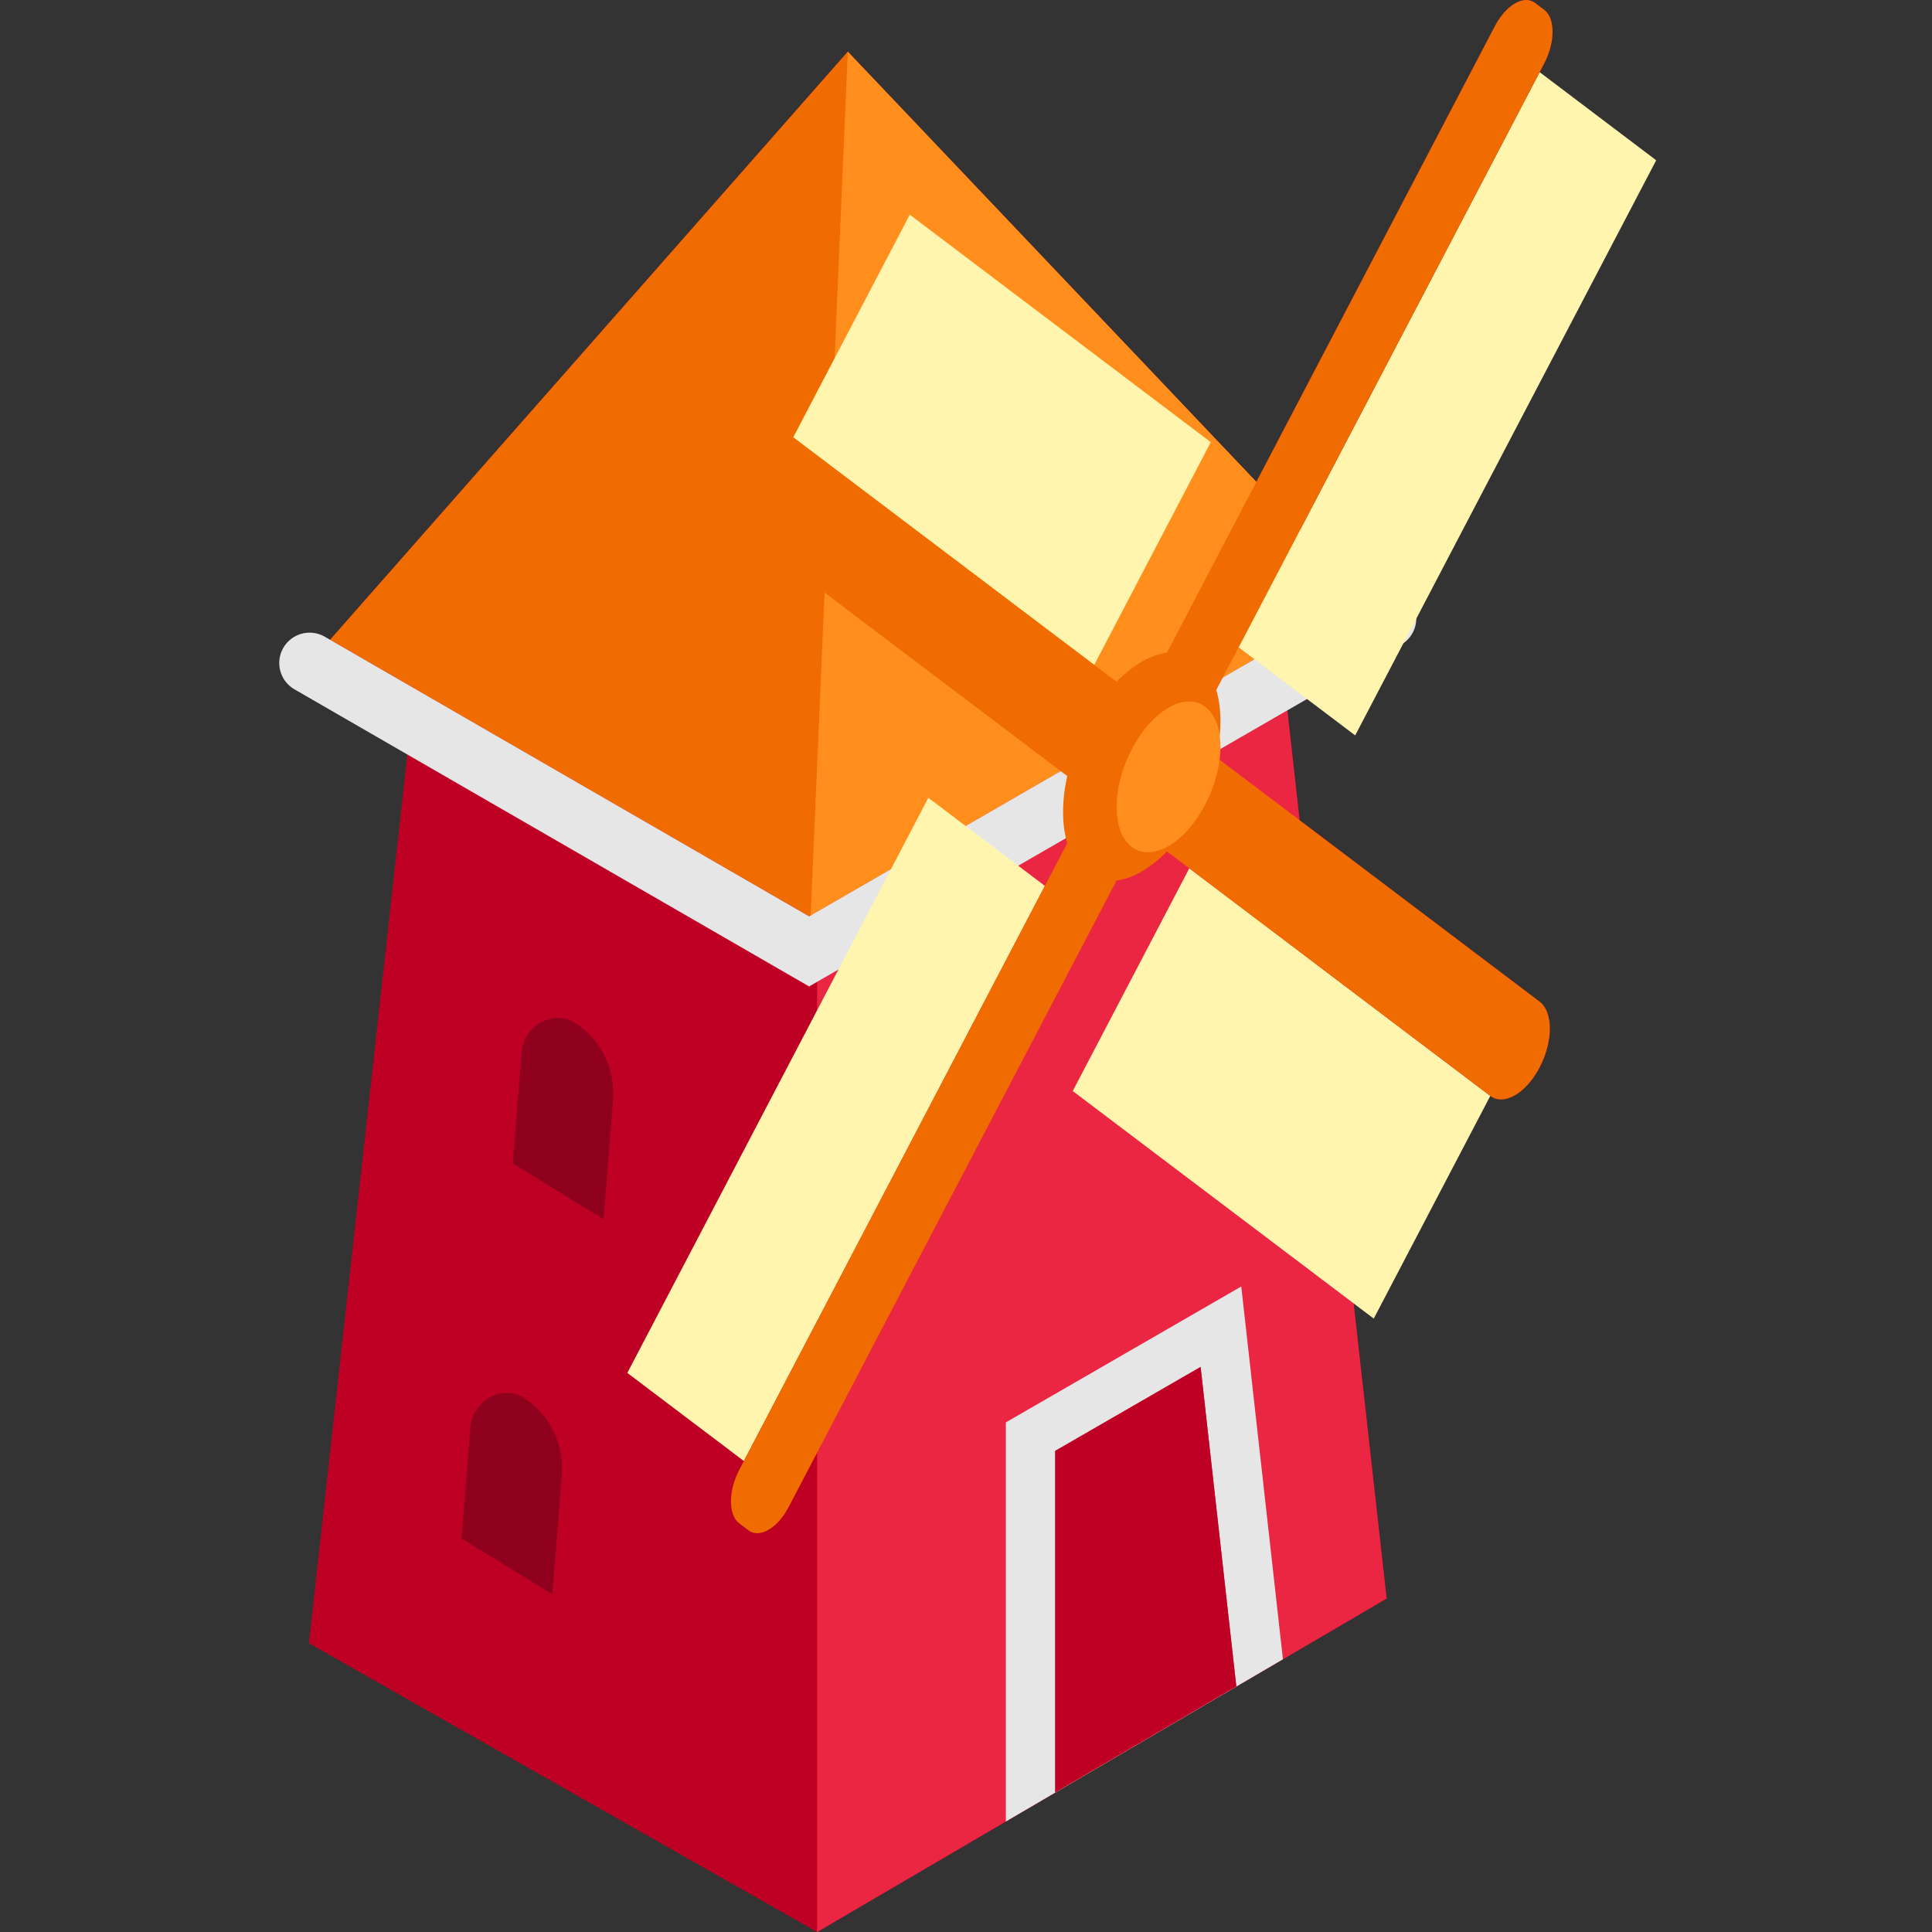 <svg height="512pt" viewBox="-74 0 512 512.001" width="512pt" xmlns="http://www.w3.org/2000/svg"><rect x="-74" y="0" width="512" height="512.001" fill="#333333" stroke="none"/><path d="m334.02 265.445-63.602-48.082-3.254-29.109-4.699-32.422 71.551-136.715 1.219-2.324c2.938-5.613 2.938-11.961 0-14.184l-2.434-1.84c-2.938-2.219-7.699.527-10.637 6.141l-63.223 120.797-108.273-114.016-137.199 155.852 20.48 30.402-26.086 235.527 134.688 76.527 150.922-88.367-8.742-78.215 36.219-54.996c3.609 2.727 9.461-.652 13.07-7.547 3.605-6.898 3.605-14.699 0-17.43zm0 0" fill="#bf0025"/><path d="m142.551 260.195v251.805l150.922-88.367-26.309-235.379zm0 0" fill="#ea2642"/><path d="m265.992 439.727-8.824-78.926-2.219-19.871-17.316 9.996-38.531 22.246-6.539 3.773v105.773zm-60.352-55.227 38.531-22.246 9.461 84.637-47.992 28.098zm0 0" fill="#e6e6e6"/><path d="m140.43 242.844 147.16-84.965-136.922-144.188-137.199 155.852zm0 0" fill="#f06c00"/><path d="m287.59 157.879-136.922-144.188-9.828 228.914zm0 0" fill="#ff8e1d"/><path d="m140.43 261.422-136.406-78.75c-3.848-2.223-5.164-7.145-2.945-10.992 2.223-3.848 7.145-5.164 10.992-2.945l128.359 74.109 148.836-85.93c3.848-2.223 8.77-.902 10.992 2.945 2.219 3.848.902 8.766-2.945 10.988zm0 0" fill="#e6e6e6"/><g fill="#fff5ae"><path d="m285.137 194.891-30.891-23.352 79.773-152.422 30.891 23.355zm0 0"/><path d="m123.137 387.191-30.891-23.352 79.773-152.422 30.891 23.352zm0 0"/><path d="m210.285 289.137 30.891-59.023 79.77 60.309-30.887 59.02zm0 0"/><path d="m136.207 115.906 30.891-59.023 79.773 60.305-30.891 59.023zm0 0"/></g><path d="m334.02 265.445-85.695-64.781c.707-3.207 1.102-6.426 1.102-9.539 0-3.117-.391-5.887-1.102-8.273l86.914-166.059c2.938-5.613 2.938-11.961 0-14.184l-2.438-1.84c-2.938-2.219-7.695.527-10.633 6.141l-86.914 166.062c-2.098.262-4.344 1.039-6.68 2.387-2.336 1.352-4.582 3.168-6.68 5.324l-85.695-64.785c-3.605-2.727-9.461.652-13.07 7.547-3.609 6.898-3.609 14.699 0 17.43l85.695 64.781c-.711 3.207-1.098 6.426-1.098 9.539 0 3.117.387 5.887 1.098 8.273l-86.914 166.059c-2.934 5.613-2.934 11.961 0 14.184l2.438 1.84c2.938 2.219 7.699-.527 10.633-6.141l86.914-166.059c2.098-.266 4.34-1.043 6.68-2.391 2.336-1.352 4.582-3.164 6.676-5.324l85.695 64.785c3.609 2.727 9.461-.652 13.07-7.547 3.609-6.898 3.609-14.699.004-17.43zm0 0" fill="#f06c00"/><path d="m249.426 197.941c0 10.125-6.16 21.891-13.754 26.277-7.594 4.383-13.754-.27-13.754-10.398 0-10.125 6.16-21.891 13.754-26.273 7.594-4.387 13.754.266 13.754 10.395zm0 0" fill="#ff8e1d"/><path d="m205.641 384.5 38.531-22.246 9.461 84.637-47.992 28.098zm0 0" fill="#bf0025"/><path d="m61.883 308.312 24.074 14.828 2.5-31.312c.684-8.594-3.199-16.539-10.191-20.844-5.676-3.5-13.473.852-14.031 7.832zm0 0" fill="#8f001c"/><path d="m48.309 407.691 24.074 14.832 2.496-31.316c.688-8.59-3.199-16.535-10.188-20.844-5.68-3.496-13.473.855-14.031 7.836zm0 0" fill="#8f001c"/></svg>